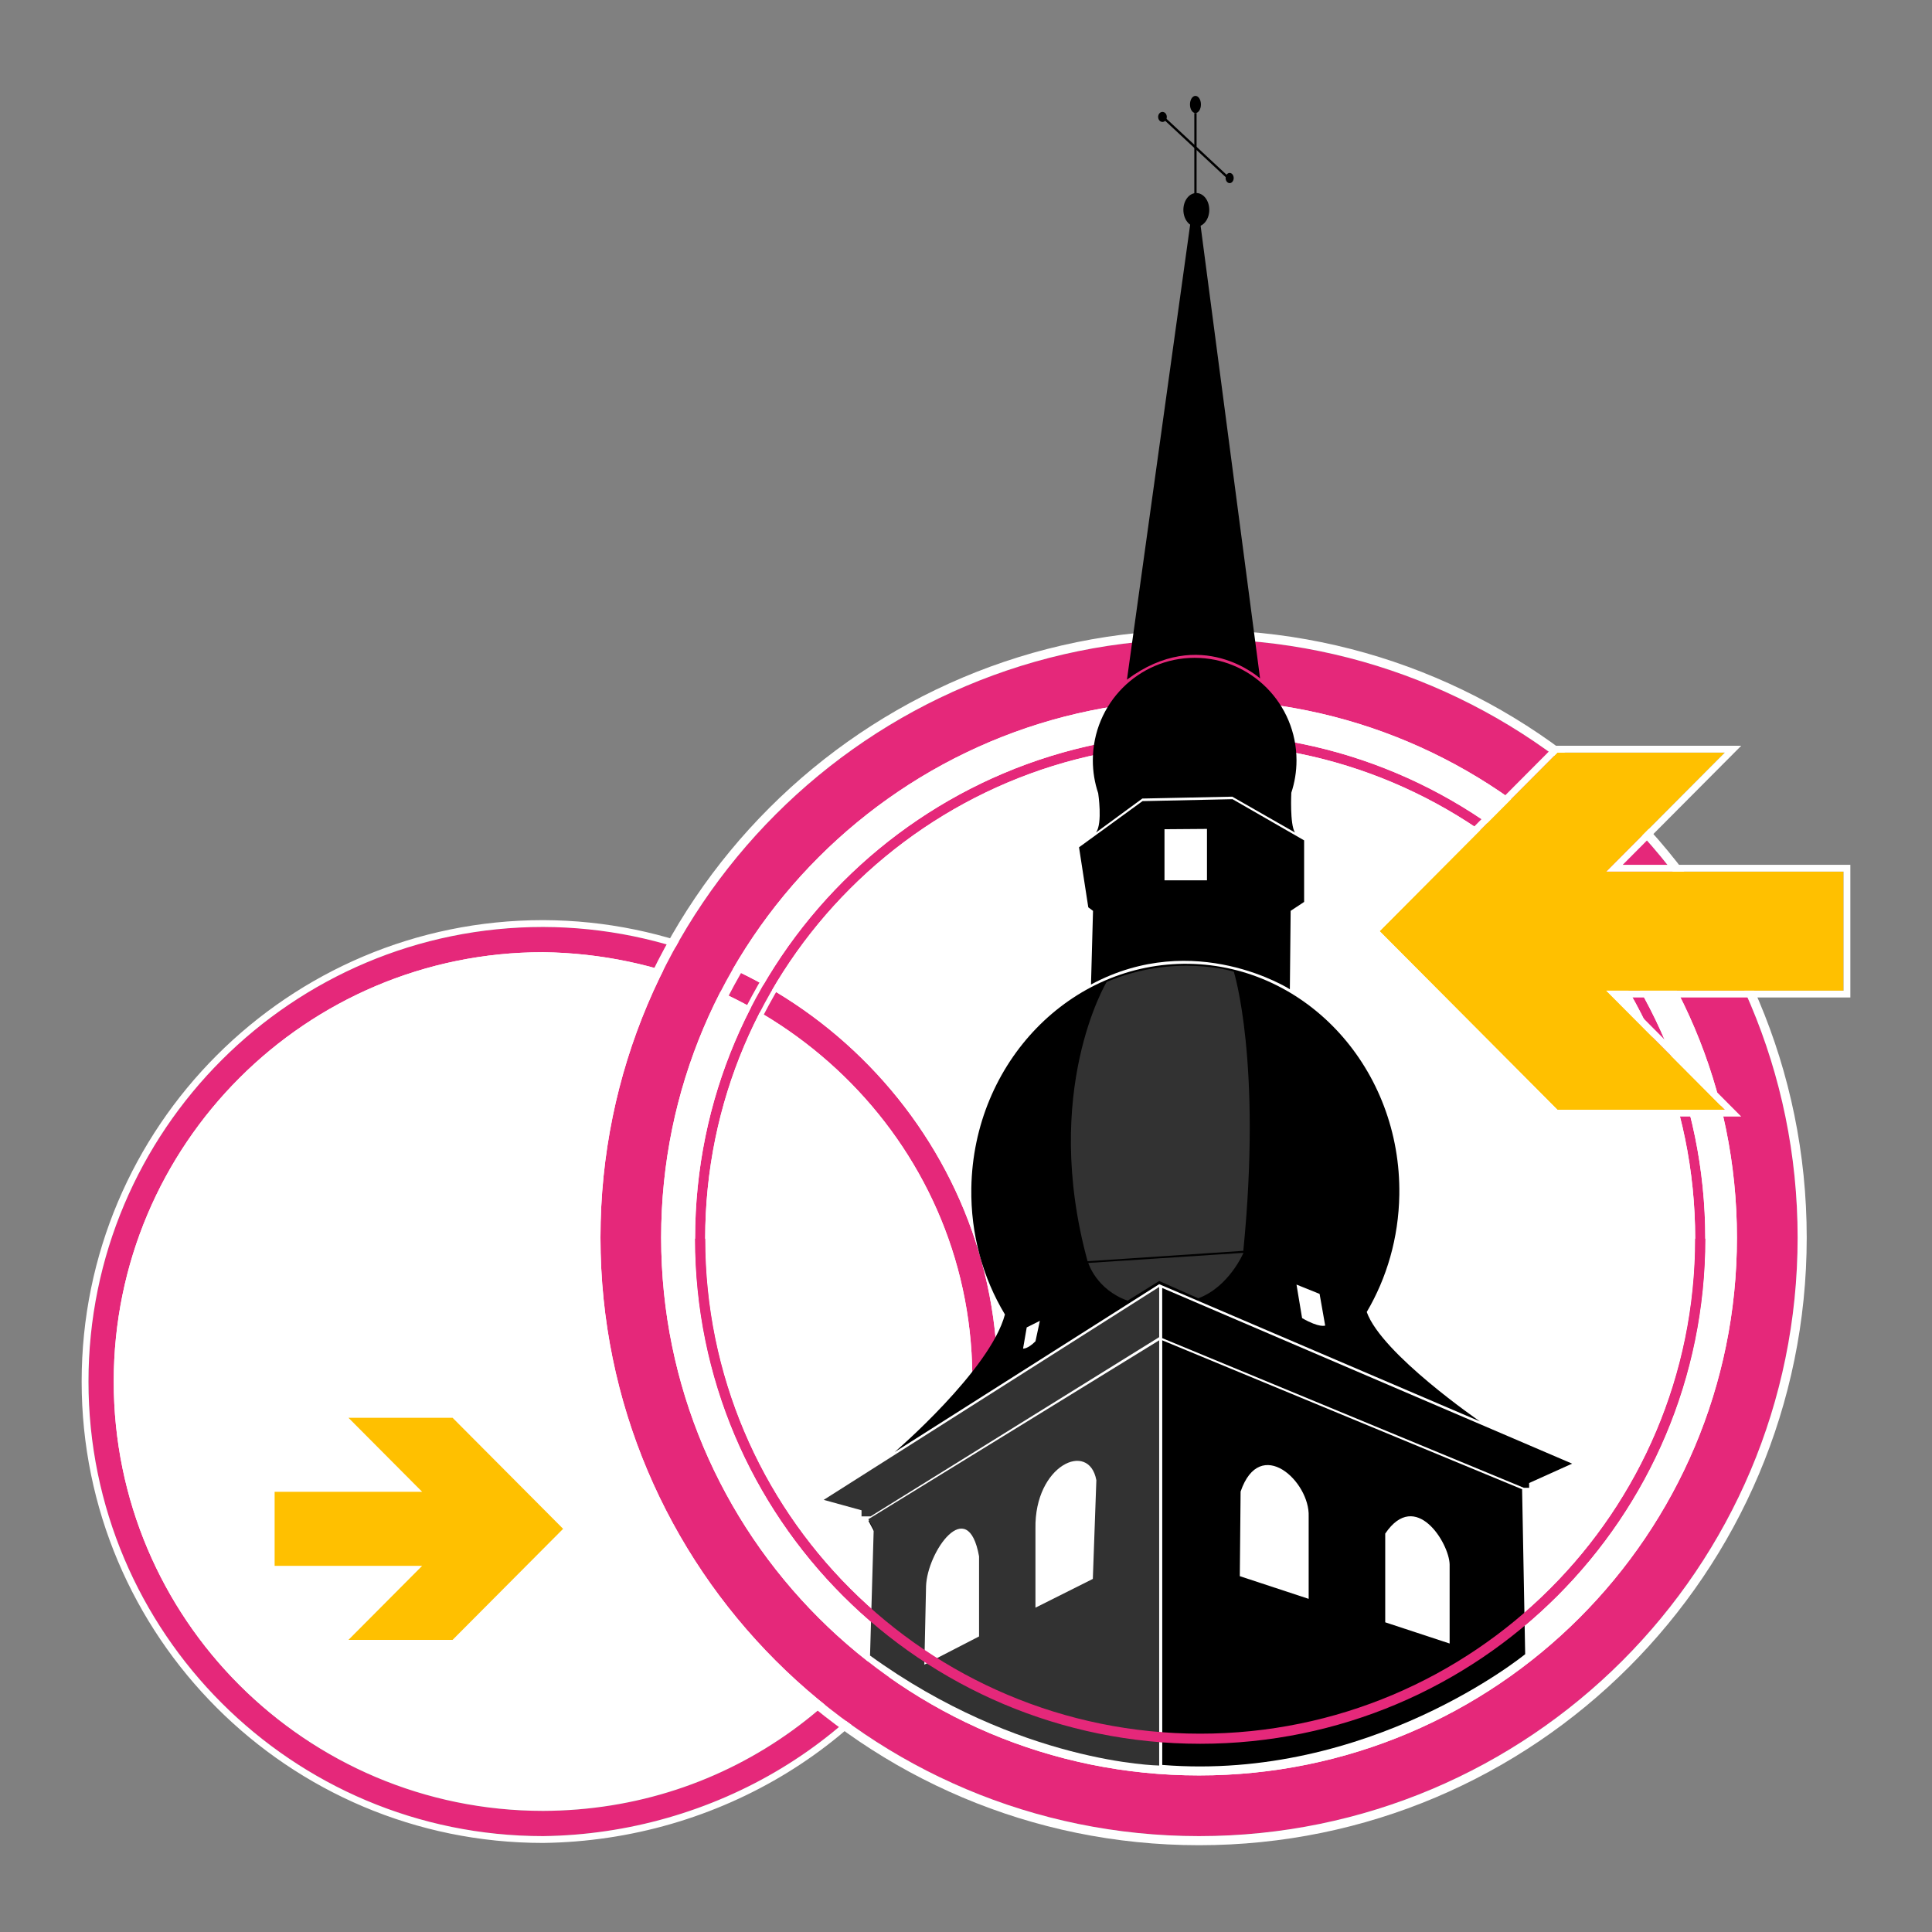 <?xml version="1.0" encoding="UTF-8"?>
<!DOCTYPE svg PUBLIC "-//W3C//DTD SVG 1.1//EN" "http://www.w3.org/Graphics/SVG/1.1/DTD/svg11.dtd">
<svg version="1.1" xmlns="http://www.w3.org/2000/svg" xmlns:xlink="http://www.w3.org/1999/xlink" x="0" y="0" width="850" height="850" viewBox="0, 0, 850, 850">
  <rect x="0" y="0" width="850" height="850" fill="#808080" stroke="none"/>
  <g id="Ebene_1">
    <g>
      <path d="M238.368,418.374 C261.631,418.374 283.913,422.58 304.493,430.272 L305.395,430.629 C287.153,465.9 278.532,504.905 278.031,544.468 C278.261,622.473 312.793,690.894 372.546,740.207 L372.342,740.416 C338.128,774.84 290.737,796.152 238.368,796.152 C134.047,796.152 49.479,711.583 49.479,607.263 C49.479,502.943 134.047,418.374 238.368,418.374 z" fill="#FFFFFF"/>
      <path d="M527.531,794.468 C389.46,794.468 277.531,682.539 277.531,544.468 C277.531,406.397 389.46,294.468 527.531,294.468 C665.603,294.468 777.531,406.397 777.531,544.468 C777.531,682.539 665.603,794.468 527.531,794.468 z" fill="#FFFFFF"/>
      <g>
        <path d="M238.923,407.818 C347.451,408.098 437.508,495.908 438.885,604.815 L427.774,604.815 C426.801,501.193 341.136,420.223 238.923,418.929 C134.601,418.93 50.034,503.497 50.034,607.818 C50.034,712.142 134.6,796.707 238.923,796.707 C320.845,796.491 389.76,745.232 417.637,669.086 L417.637,697.638 C384.653,765.726 313.542,806.874 238.923,807.818 C128.464,807.818 38.923,718.278 38.923,607.818 C38.923,497.36 128.465,407.818 238.923,407.818 z" fill="#E5287A"/>
        <path d="M238.931,404.818 C349.413,405.103 440.491,494.544 441.885,604.776 L441.923,607.814 L424.802,607.814 L424.774,604.843 C423.828,504.037 340.689,423.218 238.923,421.929 C136.258,421.93 53.034,505.154 53.034,607.818 C53.034,710.485 136.257,793.707 238.915,793.707 C318.537,793.497 387.001,744.04 414.82,668.055 L420.637,669.086 L420.637,698.326 L420.337,698.946 C387.506,766.717 316.316,809.84 238.923,810.818 C126.807,810.818 35.923,719.935 35.923,607.818 C35.923,495.703 126.808,404.818 238.923,404.818 L238.931,404.818 z M238.923,407.818 L238.923,407.818 C128.465,407.818 38.923,497.36 38.923,607.818 C38.923,718.278 128.464,807.818 238.923,807.818 C313.542,806.874 384.653,765.726 417.637,697.638 L417.637,669.086 C389.76,745.232 320.845,796.491 238.923,796.707 C134.6,796.707 50.034,712.142 50.034,607.818 C50.034,503.497 134.601,418.93 238.923,418.929 C341.136,420.223 426.801,501.193 427.774,604.814 L438.885,604.814 C437.508,495.908 347.451,408.098 238.923,407.818 z" fill="#FFFFFF"/>
      </g>
      <g>
        <path d="M528.033,322.745 C650.763,322.745 750.254,422.236 750.254,544.967 C750.254,667.698 650.762,767.19 528.033,767.19 C405.301,767.19 305.809,667.699 305.809,544.967 C305.809,422.235 405.3,322.745 528.033,322.745 z M528.033,327.19 C407.755,327.19 310.254,424.69 310.254,544.967 C310.254,665.244 407.756,762.745 528.033,762.745 C648.307,762.745 745.809,665.243 745.809,544.967 C745.809,424.691 648.308,327.19 528.033,327.19 z" fill="#E5287A"/>
        <path d="M528.032,320.745 C651.868,320.745 752.254,421.131 752.254,544.967 C752.254,668.803 651.867,769.19 528.032,769.19 C404.196,769.19 303.809,668.803 303.809,544.967 C303.809,421.131 404.196,320.745 528.032,320.745 z M528.032,322.745 C405.3,322.745 305.809,422.235 305.809,544.967 C305.809,667.699 405.301,767.19 528.032,767.19 C650.762,767.19 750.254,667.698 750.254,544.967 C750.254,422.236 650.763,322.745 528.032,322.745 z M528.032,327.19 L528.032,327.19 C648.308,327.19 745.809,424.691 745.809,544.967 C745.809,665.243 648.307,762.745 528.032,762.745 C407.756,762.745 310.254,665.244 310.254,544.967 C310.254,424.69 407.755,327.19 528.032,327.19 z M528.032,329.19 C408.86,329.19 312.254,425.795 312.254,544.967 C312.254,664.139 408.86,760.745 528.032,760.745 C647.203,760.745 743.809,664.139 743.809,544.967 C743.809,425.795 647.204,329.19 528.032,329.19 L528.032,329.19 z" fill="#FFFFFF"/>
      </g>
      <g>
        <path d="M527.532,281.117 C672.978,281.117 790.882,399.023 790.882,544.47 C790.882,689.915 672.978,807.818 527.532,807.818 C382.086,807.818 264.181,689.915 264.181,544.47 C264.181,399.022 382.086,281.117 527.532,281.117 z M527.532,307.818 C396.832,307.818 290.882,413.769 290.882,544.47 C290.882,675.169 396.832,781.117 527.532,781.117 C658.231,781.117 764.181,675.169 764.181,544.47 C764.181,413.769 658.231,307.818 527.532,307.818 z" fill="#E5287A"/>
        <path d="M527.532,277.117 C675.187,277.117 794.882,396.814 794.882,544.47 C794.882,692.124 675.187,811.818 527.532,811.818 C379.876,811.818 260.181,692.125 260.181,544.47 C260.181,396.813 379.876,277.117 527.532,277.117 z M527.532,281.117 L527.532,281.117 C382.086,281.117 264.181,399.022 264.181,544.47 C264.181,689.915 382.086,807.818 527.532,807.818 C672.978,807.818 790.882,689.915 790.882,544.47 C790.882,399.023 672.978,281.117 527.532,281.117 z M527.532,307.818 C658.231,307.818 764.181,413.769 764.181,544.47 C764.181,675.169 658.231,781.117 527.532,781.117 C396.832,781.117 290.882,675.169 290.882,544.47 C290.882,413.769 396.832,307.818 527.532,307.818 z M527.532,311.818 C399.041,311.818 294.882,415.978 294.882,544.47 C294.882,672.96 399.041,777.117 527.532,777.117 C656.022,777.117 760.181,672.959 760.181,544.47 C760.181,415.978 656.022,311.818 527.532,311.818 z" fill="#FFFFFF"/>
      </g>
      <g>
        <path d="M379.037,667.14 L379.037,664.463 L362.398,659.879 L509.991,566.208 L509.991,588.286 L383.016,667.14 L379.037,667.14" fill="#323232"/>
        <path d="M670.423,654.568 L511.32,588.729 L511.32,566.651 L691.665,643.943 L672.757,652.467 L672.757,654.568 L670.423,654.568" fill="#000000"/>
        <path d="M393.606,638.86 C393.606,638.86 435.659,602.77 442.129,578.313 C432.48,562.292 427.017,543.163 427.347,522.693 C428.24,467.369 471.115,423.201 523.11,424.04 C575.106,424.879 616.533,470.408 615.64,525.732 C615.334,544.653 610.119,562.269 601.307,577.226 C607.908,595.744 651.137,625.381 651.137,625.381 L509.991,564.986 L393.606,638.86" fill="#000000"/>
        <path d="M478.491,554.892 C457.997,479.952 486.882,432.003 486.882,432.003 C516.675,419.307 542.821,427.478 542.821,427.478 C542.821,427.478 555.266,466.799 547.007,550.304 L478.491,554.892" fill="#323232"/>
        <path d="M509.991,563.59 L496.103,572.24 C482.31,567.33 478.803,555.641 478.803,555.641 L547.067,551.199 C547.067,551.199 540.755,566.161 527.196,571.188 L509.991,563.59" fill="#323232"/>
        <path d="M572.865,579.912 C580.566,584.336 583.024,583.189 583.024,583.189 L580.566,569.262 L570.408,565.166 L572.865,579.912" fill="#FFFFFF"/>
        <path d="M450.108,593.318 C450.108,593.318 452.035,593.639 455.569,590.106 L457.496,581.111 L451.714,584.002 L450.108,593.318" fill="#FFFFFF"/>
        <path d="M542.271,351.613 L502.659,352.459 L474.727,372.773 L478.803,399.182 L480.883,400.734 L479.994,433.142 C525.75,408.553 567.484,435.232 567.484,435.232 L567.833,400.734 L573.758,396.812 L573.758,369.726 L542.271,351.613" fill="#000000"/>
        <path d="M531.019,364.685 L512.33,364.826 L512.33,387.308 L531.019,387.308 L531.019,364.685" fill="#FFFFFF"/>
        <path d="M482.214,366.263 C485.169,362.158 483.154,348.975 483.154,348.975 C481.63,344.437 480.803,339.574 480.803,334.517 C480.803,309.607 500.862,289.413 525.605,289.413 C550.349,289.413 570.408,309.607 570.408,334.517 C570.408,339.499 569.605,344.293 568.124,348.774 C568.124,348.774 567.422,362.651 569.72,366.263 L542.139,350.502 L502.572,351.323 L482.214,366.263" fill="#000000"/>
        <path d="M495.807,299.052 L523.722,98.11 L528.058,98.11 L554.38,298.486 C554.38,298.486 528.354,274.767 495.735,299.065" fill="#000000"/>
        <path d="M526.333,99.734 C523.187,99.734 520.636,96.419 520.636,92.331 C520.636,88.242 523.187,84.928 526.333,84.928 C529.48,84.928 532.031,88.242 532.031,92.331 C532.031,96.419 529.48,99.734 526.333,99.734 z" fill="#000000"/>
        <path d="M526.45,49.732 L526.45,85.428 L525.45,85.428 L525.45,49.732 L526.45,49.732 z" fill="#000000"/>
        <path d="M513.067,52.135 L540.064,77.281 L539.349,78.033 L512.353,52.887 L513.067,52.135 z" fill="#000000"/>
        <path d="M511.437,53.648 C510.385,53.648 509.531,52.66 509.531,51.44 C509.531,50.221 510.385,49.232 511.437,49.232 C512.489,49.232 513.343,50.221 513.343,51.44 C513.343,52.66 512.489,53.648 511.437,53.648 z" fill="#000000"/>
        <path d="M525.95,49.732 C524.619,49.732 523.54,48.042 523.54,45.957 C523.54,43.872 524.619,42.182 525.95,42.182 C527.281,42.182 528.36,43.872 528.36,45.957 C528.36,48.042 527.281,49.732 525.95,49.732 z" fill="#000000"/>
        <path d="M540.997,80.574 C540.016,80.574 539.221,79.569 539.221,78.33 C539.221,77.091 540.016,76.086 540.997,76.086 C541.977,76.086 542.772,77.091 542.772,78.33 C542.772,79.569 541.977,80.574 540.997,80.574 z" fill="#000000"/>
        <path d="M382.53,668.886 L384.894,673.318" fill-opacity="0" stroke="#000000" stroke-width="1"/>
        <path d="M384.394,672.818 L382.781,728.377 C382.781,728.377 378.845,723.064 382.781,728.377 C448.488,775.937 509.991,776.759 509.991,776.759 L509.991,589.679 L382.03,668.386" fill="#323232"/>
        <path d="M669.662,655.215 L511.34,589.679 L511.34,776.498 C511.34,776.498 423.463,770.536 511.34,776.498 C602.58,783.85 671.017,727.773 671.017,727.773 L671.017,727.773 L669.662,655.215" fill="#000000"/>
        <path d="M575.76,667.14 C576.349,651.83 554.38,631.289 545.814,656.23 L545.462,693.446 L575.76,703.427 L575.76,667.14" fill="#FFFFFF"/>
        <path d="M430.745,684.732 L430.745,719.963 L406.678,732.368 L407.423,697.881 C407.919,682.747 425.782,657.192 430.745,684.732" fill="#FFFFFF"/>
        <path d="M480.803,694.656 L455.555,707.309 L455.555,672.523 C455.059,644.539 479.125,633.622 482.35,651.238 L480.803,694.656" fill="#FFFFFF"/>
        <path d="M637.776,723.081 L637.776,688.298 C637.606,678.966 622.845,654.873 609.441,674.724 L609.441,713.749 L637.776,723.081" fill="#FFFFFF"/>
      </g>
      <path d="M310.254,544.967 C310.254,665.244 407.756,762.745 528.033,762.745 C648.307,762.745 745.809,665.243 745.809,544.967 L750.254,544.967 C750.254,667.698 650.762,767.19 528.033,767.19 C405.301,767.19 305.809,667.699 305.809,544.967 L310.254,544.967 z" fill="#E5287A"/>
      <g>
        <path d="M606.981,409.671 L685.191,331.107 L758.846,331.107 L706.709,383.484 L811.077,383.484 L811.077,435.852 L706.709,435.86 L758.846,488.237 L685.191,488.237 L606.981,409.671" fill="#FFC000"/>
        <path d="M766.065,328.107 L760.972,333.223 L713.928,380.483 L814.077,380.483 L814.077,438.852 L811.077,438.852 L713.927,438.86 L760.972,486.121 L766.065,491.237 L683.944,491.237 L683.065,490.354 L604.855,411.787 L606.981,409.671 L604.855,407.554 L683.065,328.99 L683.944,328.107 L766.065,328.107 z M758.846,331.107 L685.191,331.107 L606.981,409.671 L685.191,488.237 L758.846,488.237 L706.708,435.86 L811.077,435.852 L811.077,383.483 L706.708,383.483 L758.846,331.107 z" fill="#FFFFFF"/>
      </g>
      <path d="M247.751,672.619 L199.109,623.758 L153.3,623.758 L185.726,656.333 L120.822,656.333 L120.822,688.917 L185.726,688.908 L153.3,721.483 L199.109,721.483 L247.751,672.619" fill="#FFC000"/>
    </g>
  </g>
</svg>
